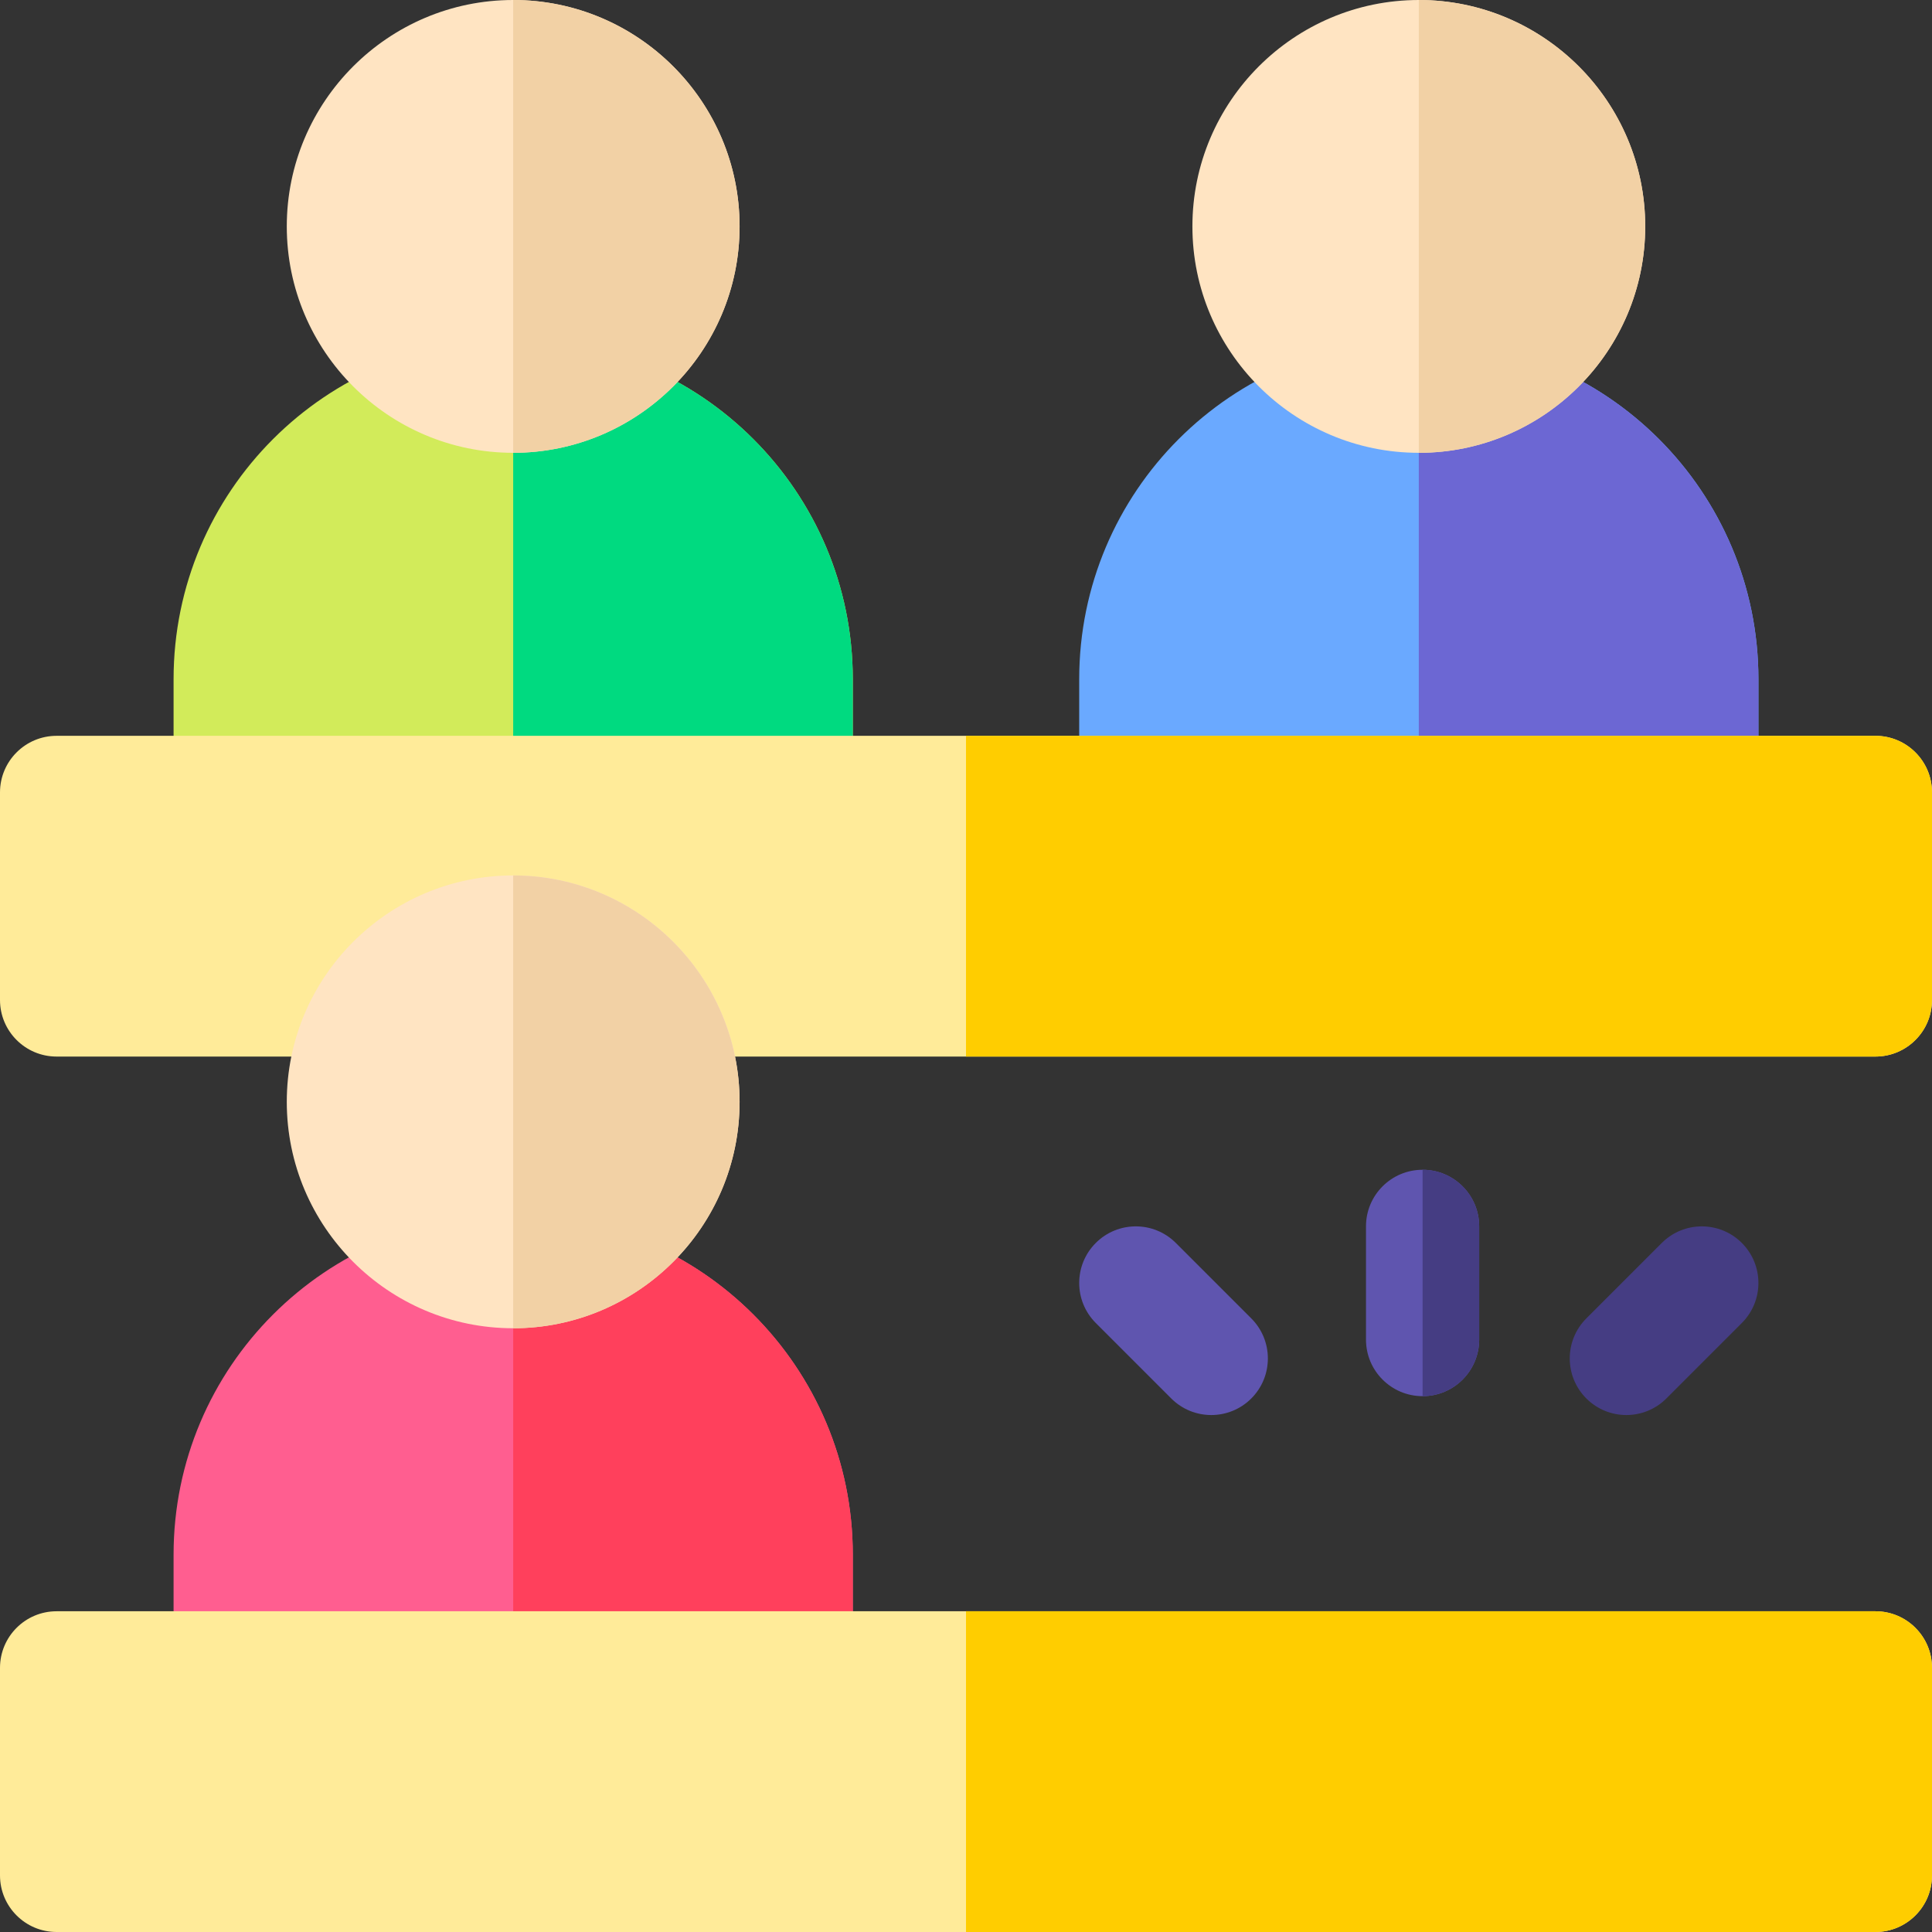 <svg id="Capa_1" enable-background="new 0 0 512 512" height="512" viewBox="0 0 512 512" width="512" xmlns="http://www.w3.org/2000/svg"><rect x="0" y="0" width="512" height="512" fill="#333333" stroke="none"/><g><g><g><g><path d="m226 210h-180v-30c0-49.706 40.294-90 90-90 49.706 0 90 40.294 90 90z" fill="#d2eb5a"/><path d="m136 90v120h90v-30c0-49.706-40.294-90-90-90z" fill="#00da80"/><path d="m136 120c-33.084 0-60-26.916-60-60s26.916-60 60-60 60 26.916 60 60-26.916 60-60 60z" fill="#ffe4c2"/><path d="m136 0v120c33.084 0 60-26.916 60-60s-26.916-60-60-60z" fill="#f2d1a5"/></g></g><g><g><path d="m466 210h-180v-30c0-49.706 40.294-90 90-90 49.706 0 90 40.294 90 90z" fill="#6aa9ff"/><path d="m376 90v120h90v-30c0-49.706-40.294-90-90-90z" fill="#6c67d3"/><path d="m376 120c-33.084 0-60-26.916-60-60s26.916-60 60-60 60 26.916 60 60-26.916 60-60 60z" fill="#ffe4c2"/><path d="m376 0v120c33.084 0 60-26.916 60-60s-26.916-60-60-60z" fill="#f2d1a5"/></g></g><path d="m0 210v55c0 8.284 6.716 15 15 15h482c8.284 0 15-6.716 15-15v-55c0-8.284-6.716-15-15-15h-482c-8.284 0-15 6.716-15 15z" fill="#ffeb99"/></g><path d="m377 370c-8.284 0-15-6.716-15-15v-30c0-8.284 6.716-15 15-15 8.284 0 15 6.716 15 15v30c0 8.284-6.716 15-15 15z" fill="#5f55af"/><path d="m420.393 370.607c-5.858-5.858-5.858-15.355 0-21.213l20-20c5.858-5.858 15.355-5.858 21.213 0 5.858 5.858 5.858 15.355 0 21.213l-20 20c-5.857 5.858-15.355 5.858-21.213 0z" fill="#453d83"/><path d="m310.393 370.607-20-20c-5.858-5.858-5.858-15.355 0-21.213 5.858-5.858 15.355-5.858 21.213 0l20 20c5.858 5.858 5.858 15.355 0 21.213-5.857 5.858-15.355 5.858-21.213 0z" fill="#5f55af"/><g><path d="m226 442h-180v-30c0-49.706 40.294-90 90-90 49.706 0 90 40.294 90 90z" fill="#ff5e90"/><path d="m136 322v120h90v-30c0-49.706-40.294-90-90-90z" fill="#ff405c"/><path d="m136 352c-33.084 0-60-26.916-60-60s26.916-60 60-60 60 26.916 60 60-26.916 60-60 60z" fill="#ffe4c2"/><path d="m136 232v120c33.084 0 60-26.916 60-60s-26.916-60-60-60z" fill="#f2d1a5"/></g><path d="m0 442v55c0 8.284 6.716 15 15 15h482c8.284 0 15-6.716 15-15v-55c0-8.284-6.716-15-15-15h-482c-8.284 0-15 6.716-15 15z" fill="#ffeb99"/><g fill="#ffcd00"><path d="m256 195v85h241c8.284 0 15-6.716 15-15v-55c0-8.284-6.716-15-15-15z"/><path d="m256 427v85h241c8.284 0 15-6.716 15-15v-55c0-8.284-6.716-15-15-15z"/></g><path d="m377 310v60c8.284 0 15-6.716 15-15v-30c0-8.284-6.716-15-15-15z" fill="#453d83"/></g></svg>